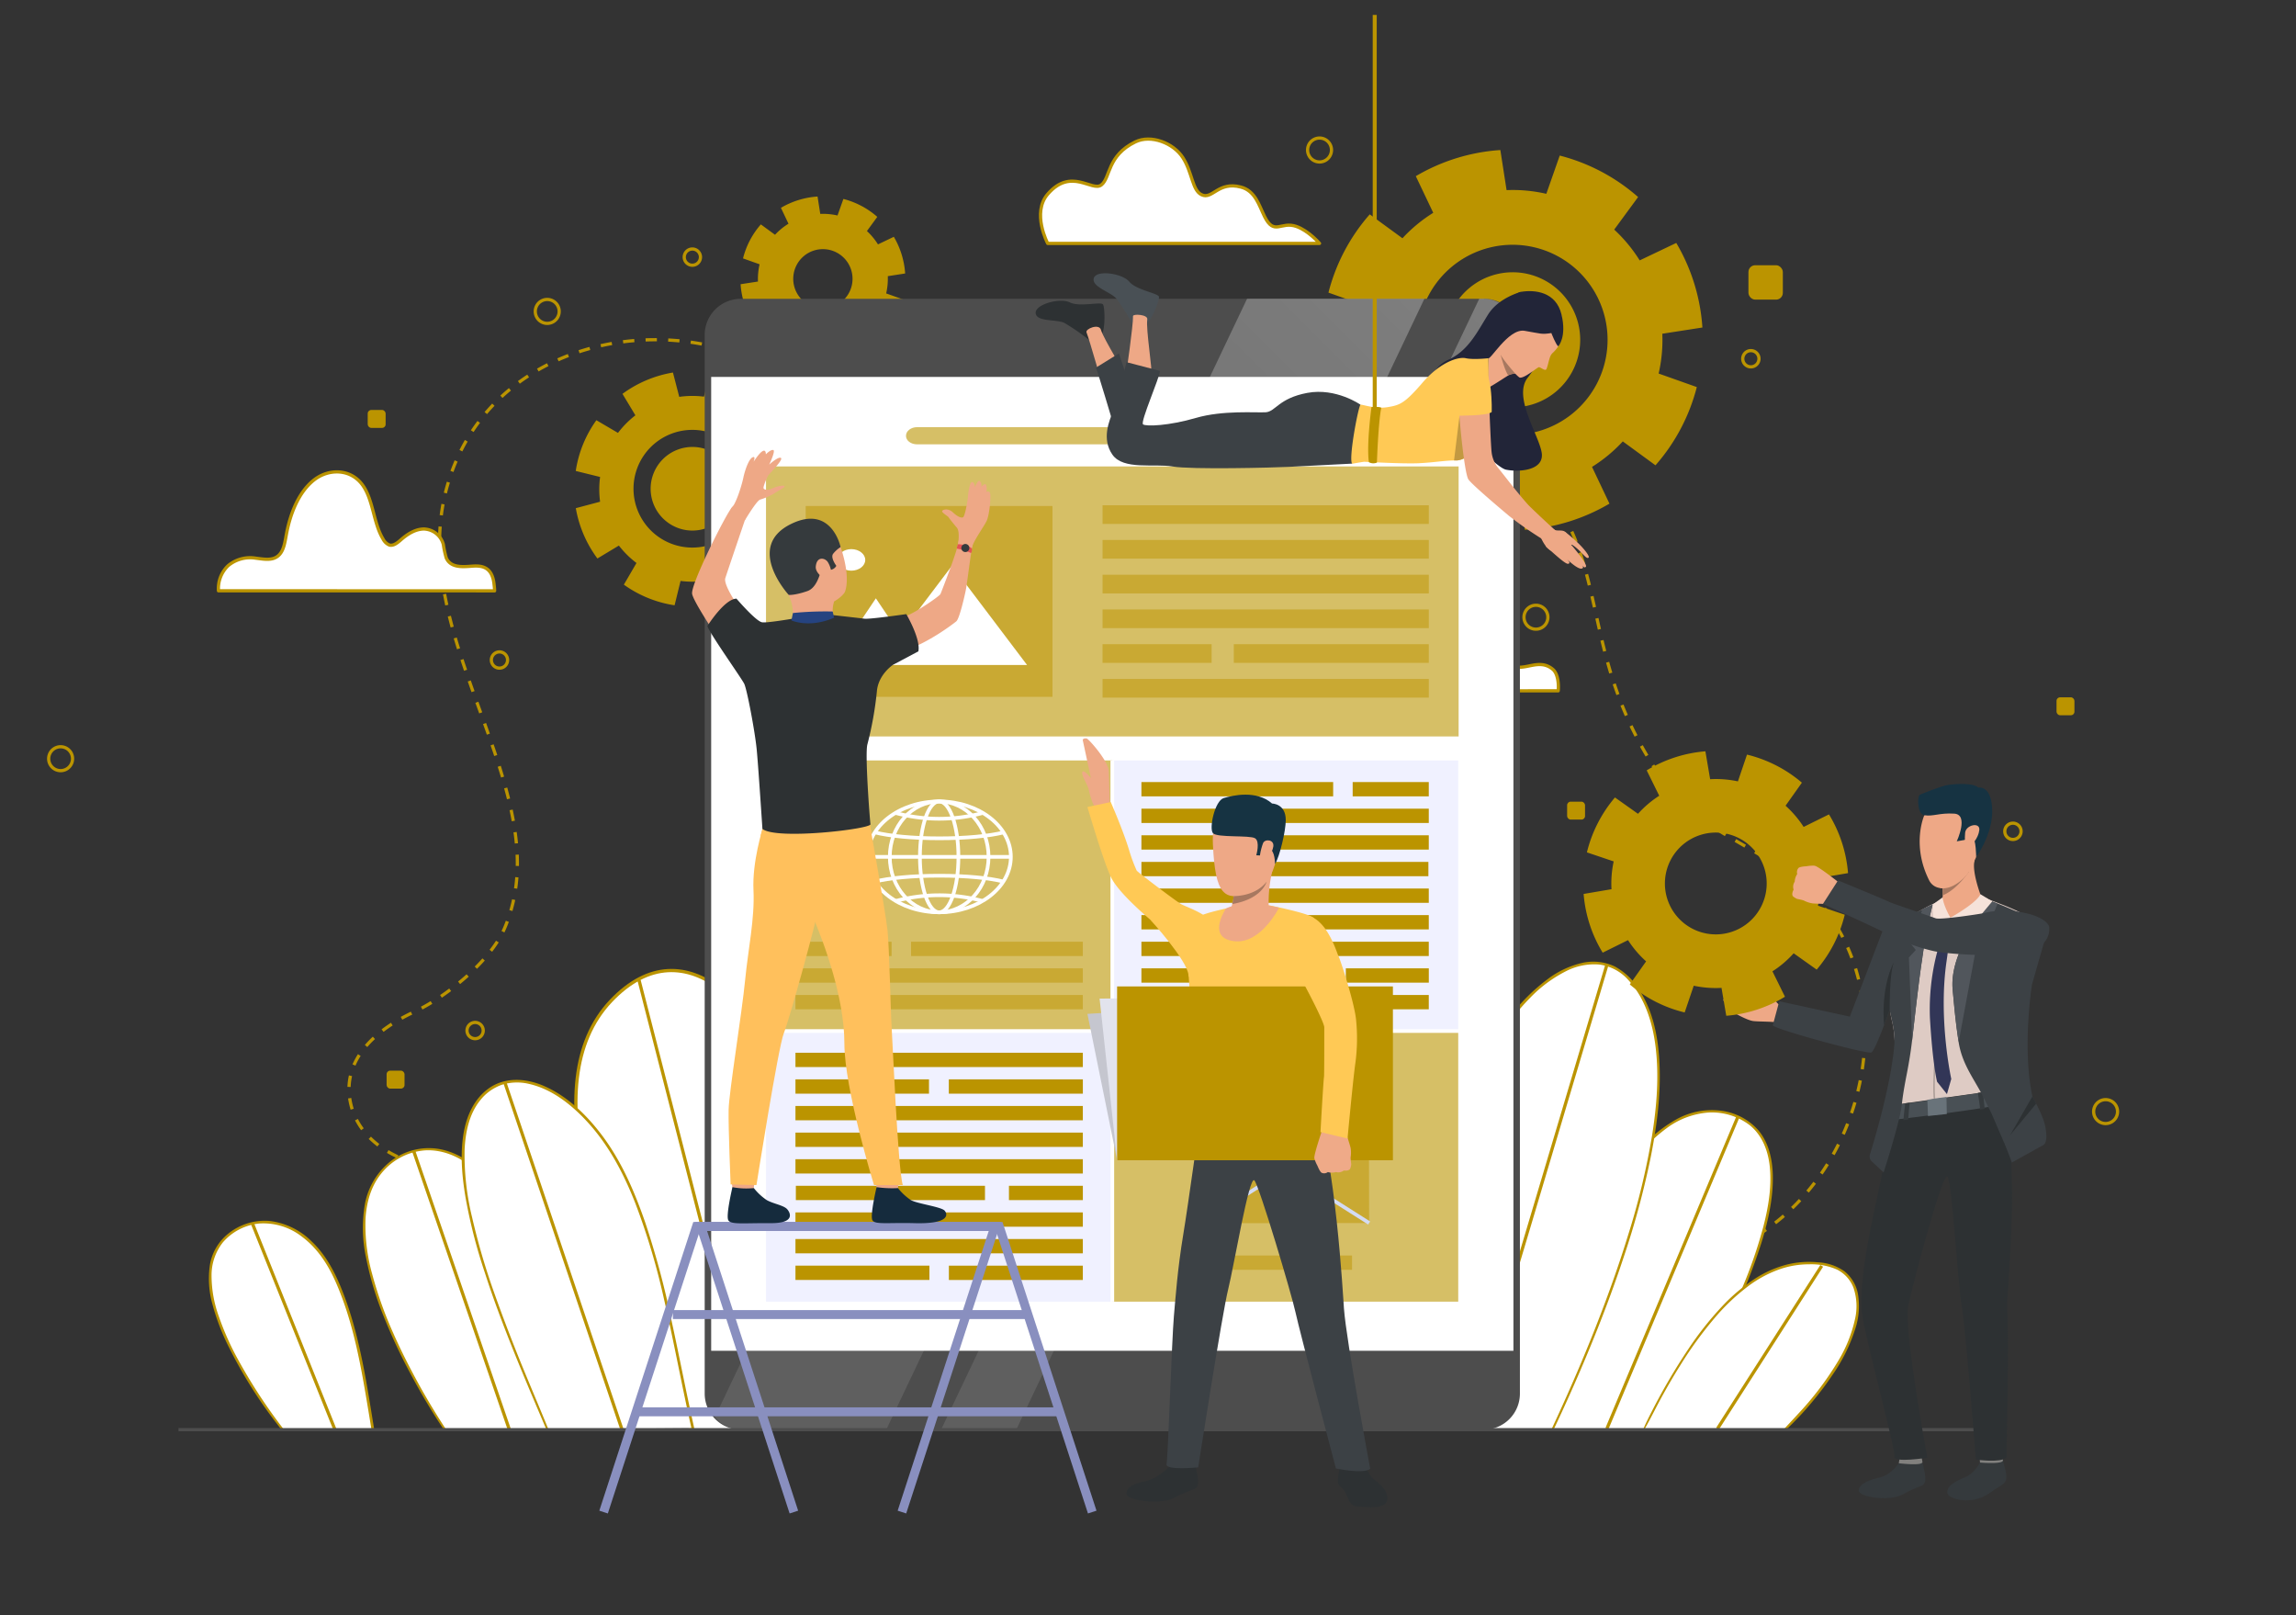 <svg id="Layer_1" data-name="Layer 1" xmlns="http://www.w3.org/2000/svg" xmlns:xlink="http://www.w3.org/1999/xlink" viewBox="0 0 711 500"><rect x="0" y="0" width="711" height="500" fill="#333333" stroke="none"/><defs><style>.cls-1,.cls-12,.cls-16,.cls-17,.cls-2,.cls-5{fill:none;}.cls-2,.cls-4,.cls-5{stroke:#bb9400;stroke-linejoin:round;}.cls-2{stroke-dasharray:3.5 3.5;}.cls-3{fill:#bb9400;}.cls-4,.cls-6{fill:#fff;}.cls-7{fill:#4d4d4d;}.cls-8{clip-path:url(#clip-path);}.cls-9{fill:url(#linear-gradient);}.cls-10{fill:url(#linear-gradient-2);}.cls-11{fill:#d6bf66;}.cls-12{stroke:#fff;}.cls-12,.cls-16,.cls-17{stroke-miterlimit:10;}.cls-12,.cls-16{stroke-width:1.14px;}.cls-13{fill:#c9a933;}.cls-14{fill:#f0f1ff;}.cls-15{fill:#c2cfef;}.cls-16{stroke:#d3dbf4;}.cls-17{stroke:#4d4d4d;}.cls-18{fill:#898fbf;}.cls-19{fill:#eea886;}.cls-20{fill:#152b3d;}.cls-21{fill:#ffc05c;}.cls-22{fill:#2d3133;}.cls-23{fill:#353a3d;}.cls-24{fill:#254380;}.cls-25{fill:#e55353;}.cls-26{fill:#c5c6cf;}.cls-27{fill:#e2e3ed;}.cls-28{fill:#eea987;}.cls-29{fill:#3c4145;}.cls-30{fill:#ffc955;}.cls-31{fill:#163342;}.cls-32{fill:#a77860;}.cls-33{fill:#efaa88;}.cls-34{fill:#495055;}.cls-35{fill:#222538;}.cls-36{fill:#c29941;}.cls-37{fill:#81807e;}.cls-38{fill:#decbc4;}.cls-39{fill:#51565c;}.cls-40{fill:#f5e2d9;}.cls-41{fill:#323657;}.cls-42{fill:#ad9f99;}.cls-43{fill:#69737a;}</style><clipPath id="clip-path"><rect class="cls-1" x="218.22" y="92.47" width="252.45" height="350.13" rx="11.18"/></clipPath><linearGradient id="linear-gradient" x1="177.06" y1="413.17" x2="497.42" y2="92.8" gradientUnits="userSpaceOnUse"><stop offset="0.27" stop-color="#fff" stop-opacity="0.1"/><stop offset="1" stop-color="#fff" stop-opacity="0.3"/></linearGradient><linearGradient id="linear-gradient-2" x1="241.04" y1="405.26" x2="545.59" y2="100.71" xlink:href="#linear-gradient"/></defs><path class="cls-2" d="M261.23,370.68c-5.76-19.9-22.24-35.2-43.5-35.72-12.36-.29-24.35,5-34.88,11.05-14.21,8.16-31,18-48,15.54-10.89-1.59-23.79-7.7-26.35-20.33-2.7-13.36,8.1-22.52,19.64-27.9,9.89-4.6,23.76-15.62,28.2-26.16C174,245.35,124.72,197.63,138.63,150c14.55-49.87,81.94-58.3,115.81-24.44a99.23,99.23,0,0,1,9.05,10.38c6.91,9.18,11,21.68,20.59,28.57,12.44,8.92,28.56,6.06,42,.77,25.61-10.12,32.39-16.8,57.43-27.7,18-7.84,40.19-14.83,60.43-7.87,14.5,5,30.52,14,38.63,27,15.08,24.17,8.31,50.19,32.15,84.55,10.8,15.57,28,19.94,41.65,31.18,35.46,29.17,23.6,90.64-15.07,111.68C509.5,401.33,470.4,397.39,436,393q-4-.51-7.91-1.09"/><path class="cls-3" d="M512.65,144.05a58.74,58.74,0,0,0,12.8-24.22l-11.82-4.19a46.37,46.37,0,0,0,1.14-12.32l12.41-1.93a59.15,59.15,0,0,0-8.09-26.18l-11.33,5.4a46.48,46.48,0,0,0-7.89-9.53L507.27,61A58.86,58.86,0,0,0,483,48.16L478.85,60a46.26,46.26,0,0,0-12.31-1.14l-1.93-12.41a59.24,59.24,0,0,0-26.18,8.09l5.4,11.34a45.85,45.85,0,0,0-9.53,7.88l-10.13-7.4a58.68,58.68,0,0,0-12.79,24.23l11.82,4.19a46.26,46.26,0,0,0-1.14,12.31L409.65,109a59.23,59.23,0,0,0,8.08,26.18l11.34-5.4a45.9,45.9,0,0,0,7.89,9.53l-7.4,10.13a58.56,58.56,0,0,0,24.22,12.79L458,150.41a46,46,0,0,0,12.32,1.14L472.22,164a59.23,59.23,0,0,0,26.18-8.08L493,144.54a46.16,46.16,0,0,0,9.53-7.89Zm-58-12.84a29.42,29.42,0,1,1,39.76-12.27A29.42,29.42,0,0,1,454.67,131.21Zm4-7.53A20.91,20.91,0,1,1,486.9,115,20.91,20.91,0,0,1,458.65,123.68Z"/><path class="cls-3" d="M244.05,172.51a36.52,36.52,0,0,0,6.39-15.71l-7.54-1.86a28.38,28.38,0,0,0-.06-7.65l7.53-2a36.6,36.6,0,0,0-6.6-15.63l-6.65,4a28.64,28.64,0,0,0-5.44-5.39l3.93-6.69a36.82,36.82,0,0,0-7.48-4.13,36.42,36.42,0,0,0-8.23-2.26L218,122.8a28.46,28.46,0,0,0-7.66.06l-1.95-7.53a36.6,36.6,0,0,0-15.63,6.6l4,6.65a28.64,28.64,0,0,0-5.39,5.44l-6.69-3.93a36.19,36.19,0,0,0-6.39,15.71l7.54,1.86a28.87,28.87,0,0,0,0,7.66l-7.52,2A36.59,36.59,0,0,0,185,172.9l6.65-4a28.69,28.69,0,0,0,5.45,5.39L193.19,181a36.19,36.19,0,0,0,15.71,6.39l1.85-7.54a28.45,28.45,0,0,0,7.66-.06l2,7.53A36.71,36.71,0,0,0,236,180.68L232,174a28.35,28.35,0,0,0,5.39-5.44Zm-36.51-4.33a18.22,18.22,0,1,1,23.73-10A18.22,18.22,0,0,1,207.54,168.18Zm2-4.89a12.94,12.94,0,1,1,16.87-7.11A12.94,12.94,0,0,1,209.52,163.29Z"/><path class="cls-3" d="M274,103.16a25.73,25.73,0,0,0,5.55-10.51l-5.13-1.81a20.15,20.15,0,0,0,.5-5.34l5.38-.84a25.77,25.77,0,0,0-3.51-11.35l-4.91,2.35a19.78,19.78,0,0,0-3.42-4.13l3.21-4.39a25.46,25.46,0,0,0-10.5-5.55l-1.82,5.12a20.14,20.14,0,0,0-5.34-.49l-.84-5.38a25.68,25.68,0,0,0-11.34,3.5l2.34,4.92A19.78,19.78,0,0,0,240,72.68l-4.39-3.21A25.3,25.3,0,0,0,230.09,80l5.13,1.82a20.11,20.11,0,0,0-.5,5.34l-5.38.83a25.6,25.6,0,0,0,3.51,11.35L237.76,97a19.78,19.78,0,0,0,3.42,4.13L238,105.49a25.61,25.61,0,0,0,10.5,5.55l1.82-5.13a20.11,20.11,0,0,0,5.34.5l.83,5.37a25.59,25.59,0,0,0,11.35-3.5l-2.34-4.91A20.1,20.1,0,0,0,269.6,100Zm-23.46-8.73a9.18,9.18,0,1,1,12.4-3.83A9.19,9.19,0,0,1,250.53,94.43Z"/><path class="cls-4" d="M153.16,182.91c0-.66-.09-1.37-.18-2.13-.68-6.21-4.94-5.64-7.58-5.45s-5.94.29-7.21-2.6a29.1,29.1,0,0,1-.89-4.13,6.43,6.43,0,0,0-6-4.83c-2.55,0-5,1.47-7.07,3.28-1.09.95-2.32,2-3.61,1.7a3.92,3.92,0,0,1-2-1.87c-3-4.92-3-12.07-6.33-16.7-3.67-5.11-10.51-5.22-15.15-1.51s-7.29,10.32-8.5,17c-.4,2.17-.74,4.54-2.08,6-1.91,2.12-4.84,1.42-7.39,1.13a10.63,10.63,0,0,0-8.52,2.32,9.83,9.83,0,0,0-3,7.78Z"/><path class="cls-4" d="M324.44,75.36h84.18s-3.37-3.93-7.19-5.26c-4.81-1.69-6.81,3-9.84-3.07-1.7-3.44-2.89-8-7.37-9.13-7-1.83-8.78,4-12.12,2.39-2.93-1.37-2.84-6.86-5.79-11.46s-9.93-7.25-14.74-4.9C342.8,48.2,343.93,55,341.06,57.25s-9.34-5.58-16.62,2.85C319.43,65.91,324.44,75.36,324.44,75.36Z"/><path class="cls-5" d="M412.32,46.43a3.7,3.7,0,1,1-3.7-3.69A3.7,3.7,0,0,1,412.32,46.43Z"/><path class="cls-5" d="M655.74,344.13a3.7,3.7,0,1,1-3.69-3.7A3.69,3.69,0,0,1,655.74,344.13Z"/><path class="cls-5" d="M479.33,191.07a3.7,3.7,0,1,1-3.7-3.69A3.7,3.7,0,0,1,479.33,191.07Z"/><path class="cls-5" d="M22.47,234.87a3.7,3.7,0,1,1-3.7-3.69A3.7,3.7,0,0,1,22.47,234.87Z"/><path class="cls-5" d="M173.16,96.4a3.7,3.7,0,1,1-3.7-3.69A3.7,3.7,0,0,1,173.16,96.4Z"/><path class="cls-5" d="M216.91,79.6a2.51,2.51,0,1,1-2.51-2.51A2.51,2.51,0,0,1,216.91,79.6Z"/><path class="cls-5" d="M625.86,257.35a2.52,2.52,0,1,1-2.52-2.51A2.51,2.51,0,0,1,625.86,257.35Z"/><circle class="cls-5" cx="443.43" cy="174.24" r="2.51"/><path class="cls-5" d="M544.7,111.06a2.51,2.51,0,1,1-2.51-2.51A2.51,2.51,0,0,1,544.7,111.06Z"/><path class="cls-5" d="M539.36,295a2.52,2.52,0,1,1-2.51-2.52A2.52,2.52,0,0,1,539.36,295Z"/><path class="cls-5" d="M149.64,319.05a2.51,2.51,0,1,1-2.51-2.52A2.51,2.51,0,0,1,149.64,319.05Z"/><path class="cls-5" d="M157.18,204.33a2.51,2.51,0,1,1-2.51-2.51A2.51,2.51,0,0,1,157.18,204.33Z"/><rect class="cls-3" x="636.84" y="215.88" width="5.55" height="5.55" rx="1.09"/><rect class="cls-3" x="119.72" y="331.46" width="5.55" height="5.55" rx="1.09"/><rect class="cls-3" x="113.87" y="126.92" width="5.55" height="5.55" rx="1.09"/><rect class="cls-3" x="541.44" y="82.11" width="10.65" height="10.65" rx="2.1"/><rect class="cls-3" x="485.29" y="248.18" width="5.55" height="5.55" rx="1.09"/><path class="cls-4" d="M413.22,213.9c0-.48.07-1,.14-1.53.56-4.46,4.05-4.05,6.23-3.91s4.87.2,5.91-1.87a19.11,19.11,0,0,0,.73-3,5.18,5.18,0,0,1,5-3.46,9.83,9.83,0,0,1,5.8,2.35c5.58,4.22,7.18-6.91,9.82-10.13,3-3.67,8.61-5.72,12.42-3.06s6,7.4,7,12.19c.33,1.56.44,3.46,1.7,4.32,3.69,2.52,8.45-2.36,12.91,1.43,1.56,1.33,1.85,4.54,1.65,6.63Z"/><path class="cls-6" d="M137.75,442.49c-12.53-18.91-38.78-66.69-16-83.14,12.49-9,29.05-.81,37.06,19.1,7.6,18.92,10.51,41.26,13.68,63.78"/><path class="cls-3" d="M138,442.34q-4.19-6.4-7.92-13.08c-3-5.44-5.86-11-8.37-16.71a120.64,120.64,0,0,1-6.45-18.1,55.84,55.84,0,0,1-2.07-17.14c.28-4.95,1.64-9.94,4.77-13.87a19.14,19.14,0,0,1,13.84-7.32c5.87-.27,11.4,2.46,15.7,6.29,5.73,5.11,9.33,11.95,12,19.06a169.68,169.68,0,0,1,7,25.94c1.85,9.27,3.22,18.62,4.54,28,.33,2.32.65,4.64,1,7,.07.54.88.31.81-.22-1.35-9.62-2.66-19.25-4.36-28.82a202.55,202.55,0,0,0-6.46-27c-2.49-7.67-5.54-15.24-10.92-21.38-4-4.58-9.36-8.38-15.48-9.34a19.27,19.27,0,0,0-15.46,4.51A22,22,0,0,0,113,372.76a44.11,44.11,0,0,0,.37,16.67,99.1,99.1,0,0,0,5.56,18.38,172.69,172.69,0,0,0,8.25,17.59q3.94,7.41,8.49,14.49c.6.92,1.2,1.84,1.82,2.76.22.33.75,0,.53-.31Z"/><line class="cls-4" x1="128.17" y1="356.52" x2="157.72" y2="442.55"/><path class="cls-6" d="M87.49,442.51C76.67,428.52,53,393.17,72.65,381c10.78-6.68,24.07-.6,31,14.13,6.56,14,9.07,30.51,11.8,47.17"/><path class="cls-3" d="M87.75,442.35A164.25,164.25,0,0,1,73.61,420.7a85,85,0,0,1-5.86-13.2,37.21,37.21,0,0,1-2.24-12.57A16.41,16.41,0,0,1,69,384.64a17.09,17.09,0,0,1,11.37-5.87,19.34,19.34,0,0,1,13.12,4.08c4.62,3.42,7.87,8.31,10.21,13.48,5.8,12.84,8.16,27,10.44,40.76l.87,5.33c.09.54.9.31.82-.22-2.35-14.31-4.44-28.93-9.79-42.5-2.26-5.71-5.09-11.22-9.62-15.47a22.15,22.15,0,0,0-13-6.25,18,18,0,0,0-12.82,4,15.74,15.74,0,0,0-5.6,9.6,29.31,29.31,0,0,0,.8,12.25A69.66,69.66,0,0,0,71,417.3a141.86,141.86,0,0,0,14.73,23.45l1.53,2c.21.27.7-.1.48-.38Z"/><line class="cls-4" x1="78.22" y1="378.91" x2="103.71" y2="442.55"/><path class="cls-4" d="M214,442.31c-29.64-53.76-48.78-107-24.87-132.37,23.7-25.09,48.48,4.64,54.51,31,7.39,32.27,8.46,67.19,8.31,101.39"/><line class="cls-5" x1="197.88" y1="303.41" x2="233.47" y2="442.23"/><path class="cls-6" d="M169.5,442.48c-11.78-28.44-38.26-86-19.58-103.75,11.94-11.37,33.51,2.57,44.6,27.42,10.54,23.6,13.71,47.9,20,76"/><path class="cls-3" d="M169.79,442.4c-2.63-6.44-5.36-12.84-8-19.28-3.08-7.54-6-15.13-8.73-22.82a208.29,208.29,0,0,1-6.85-23.36,81.27,81.27,0,0,1-2.34-20.89c.23-5.38,1.36-11.1,4.82-15.4a14.68,14.68,0,0,1,6.72-4.82,15.76,15.76,0,0,1,8.48-.25c7.21,1.63,13.39,6.67,18.24,12,6.57,7.25,11.07,15.9,14.62,24.95a211.63,211.63,0,0,1,8.86,29.6c2.45,10.55,4.48,21.2,6.72,31.8q.88,4.16,1.81,8.3c.11.53.93.3.81-.23-2.48-11-4.58-22.12-7-33.17a262.38,262.38,0,0,0-8.18-30.48c-3.31-9.53-7.32-18.89-13.44-27-4.75-6.26-10.75-12.13-18.08-15.24-5.49-2.33-11.92-2.76-17,.9-4.45,3.22-6.75,8.43-7.67,13.71-1.13,6.56-.52,13.34.56,19.86A162.52,162.52,0,0,0,150.14,394c2.57,8,5.52,15.79,8.63,23.56,2.78,6.95,5.69,13.85,8.62,20.73l1.81,4.27c.15.36.74.21.59-.16Z"/><path class="cls-6" d="M399.18,442.32c-10-114.45,14.32-156.26,40.92-158.13,12.59-.89,49.5,6.36,4.94,158.06"/><path class="cls-3" d="M399.37,442.32c-.79-12.11-1.69-24.19-2-36.33-.26-10.32-.22-20.65.28-31,.43-8.69,1.17-17.37,2.4-26a182.19,182.19,0,0,1,4.2-21.07,110.83,110.83,0,0,1,5.75-16.6A67.88,67.88,0,0,1,417,299a41.77,41.77,0,0,1,8-8.41,29.36,29.36,0,0,1,8.6-4.73,25.61,25.61,0,0,1,7.45-1.38,21.6,21.6,0,0,1,3.82.21,18.36,18.36,0,0,1,8.94,3.85,22.38,22.38,0,0,1,4.35,4.66,33.17,33.17,0,0,1,3.75,7.18,55.6,55.6,0,0,1,2.75,10.21A97.19,97.19,0,0,1,466,324.35a166,166,0,0,1-.42,17.7c-.54,7.46-1.45,14.89-2.59,22.28-1.41,9.12-3.17,18.18-5.15,27.2-2.4,11-5.13,21.85-8.08,32.67-1.63,6-3.22,12-5,18a.3.3,0,0,0,.58.16c1.82-6.2,3.69-12.37,5.37-18.61q2.32-8.6,4.46-17.25c2.44-10,4.65-20,6.53-30.05,1.51-8.14,2.8-16.33,3.72-24.56.75-6.6,1.26-13.24,1.38-19.88a124.12,124.12,0,0,0-.61-15.66,71.62,71.62,0,0,0-2.2-11.88,41.58,41.58,0,0,0-3.39-8.6,27,27,0,0,0-4.21-5.9,20.5,20.5,0,0,0-4.65-3.64,19,19,0,0,0-4.65-1.89,21.48,21.48,0,0,0-4.29-.64,25.72,25.72,0,0,0-5,.31,27.4,27.4,0,0,0-9,3.12,34.85,34.85,0,0,0-8.4,6.6,53.67,53.67,0,0,0-7.6,10.43,87.38,87.38,0,0,0-6.46,14.53,140,140,0,0,0-5,18.9,226.35,226.35,0,0,0-3.34,23.6c-.87,9.51-1.27,19.06-1.35,28.6-.09,11.35.27,22.71.95,34,.37,6.15.8,12.3,1.46,18.42,0,.25.41.26.39,0Z"/><line class="cls-4" x1="445.28" y1="284.45" x2="421.78" y2="442.25"/><path class="cls-6" d="M477.79,442.33c8.15-68,35.59-107.23,60.39-96.59,20.28,8.71,9.81,46.58-21.78,96.55"/><path class="cls-3" d="M478,442.38c.87-5.71,1.64-11.44,2.68-17.13,1-5.28,2.07-10.54,3.37-15.75a186,186,0,0,1,8.79-26.95,108.38,108.38,0,0,1,10.94-20.35,51.94,51.94,0,0,1,12.36-12.95,24.7,24.7,0,0,1,13.07-4.84,19.25,19.25,0,0,1,12.65,3.95c3.7,3,5.52,7.53,6.11,12.17.8,6.38-.31,12.94-1.89,19.12a145.75,145.75,0,0,1-9.24,25,315.15,315.15,0,0,1-15.94,29.64c-1.57,2.63-3.17,5.24-4.74,7.87-.2.33.31.62.52.3,3.5-5.25,6.72-10.67,9.84-16.15,2.8-4.93,5.48-9.92,8-15a177.52,177.52,0,0,0,10.89-26.4c2.07-6.69,3.69-13.73,3.58-20.77-.09-5-1.16-10.17-4.38-14.11a18.49,18.49,0,0,0-12-6.21,22.58,22.58,0,0,0-13.35,2.63,42.69,42.69,0,0,0-12.83,11,90.35,90.35,0,0,0-11.51,18.65,163.33,163.33,0,0,0-9.49,25.61,247.7,247.7,0,0,0-6.8,32.11c-.42,2.83-.78,5.66-1,8.5,0,.22.35.27.38.05Z"/><line class="cls-4" x1="538.18" y1="345.74" x2="497.61" y2="442.29"/><line class="cls-4" x1="156.37" y1="335.2" x2="192.61" y2="442.55"/><path class="cls-6" d="M480.82,442.46c16-34,48.34-111.53,24-139-13.36-15.1-37.82,3.44-50.79,36.74-12.32,31.62-21.54,64.18-29.19,101.84"/><path class="cls-3" d="M481.09,442.61q5.6-11.79,10.61-23.84c4.05-9.74,7.81-19.61,11.12-29.63a259.13,259.13,0,0,0,8.42-31.22c1.86-9.45,3.12-19.16,2.65-28.8-.37-7.78-1.89-15.85-6.16-22.49a20.13,20.13,0,0,0-7.64-7.41,15.58,15.58,0,0,0-9.93-1.17,28.2,28.2,0,0,0-11,5.15,57.4,57.4,0,0,0-10.79,10.56,91.91,91.91,0,0,0-9.88,15.38,167.63,167.63,0,0,0-7.87,18.7q-7.34,19.7-13.12,39.93c-4.08,14.22-7.64,28.6-10.78,43.06q-1.2,5.52-2.32,11.07c-.11.53.7.75.81.22,3-14.57,6.3-29.07,10.14-43.44q5.42-20.19,12.26-40c2.25-6.48,4.6-12.94,7.14-19.31A107.36,107.36,0,0,1,463.57,322a75.57,75.57,0,0,1,10.33-13.16,41,41,0,0,1,11-8.15,19,19,0,0,1,10.42-2.08,14.64,14.64,0,0,1,8.94,4.8c5.14,5.57,7.49,13.19,8.41,20.57,1.14,9.12.37,18.43-1.06,27.47a224.63,224.63,0,0,1-7.37,30.71c-3.1,10.1-6.68,20-10.58,29.86-3.38,8.52-7,16.94-10.81,25.28q-1.14,2.51-2.31,5c-.16.36.36.67.54.31Z"/><line class="cls-4" x1="497.61" y1="298.69" x2="454.76" y2="442.55"/><path class="cls-6" d="M509.11,442.33c21.12-42.82,39.46-54.15,56.68-50.73,13.38,2.66,15.48,22.44-12.82,50.7"/><path class="cls-3" d="M509.28,442.43c2-3.51,3.72-7.13,5.68-10.64,1.72-3.11,3.51-6.17,5.41-9.18a119.57,119.57,0,0,1,10.57-14.54,64.24,64.24,0,0,1,10.12-9.66,36.69,36.69,0,0,1,9.73-5.36,27.69,27.69,0,0,1,9.41-1.64,19.89,19.89,0,0,1,8.63,1.61,10.48,10.48,0,0,1,5.14,5.66,17.74,17.74,0,0,1,.47,9.69,42.9,42.9,0,0,1-5.34,13.17,95.44,95.44,0,0,1-12.24,16.13c-1.35,1.49-2.74,2.94-4.1,4.42a.3.3,0,0,0,.42.43,92.46,92.46,0,0,0,8.23-8.8,95.08,95.08,0,0,0,6.11-8.15,53,53,0,0,0,7-14.18,22.51,22.51,0,0,0,.82-10.83,11.77,11.77,0,0,0-4.18-7,15.58,15.58,0,0,0-8.2-2.77,28.4,28.4,0,0,0-9.59.69,33.7,33.7,0,0,0-9.86,4.34,54.58,54.58,0,0,0-10.19,8.56,101.09,101.09,0,0,0-10.57,13.38,189.84,189.84,0,0,0-11.08,18.88c-.95,1.84-1.89,3.69-2.71,5.59-.1.22.21.42.34.2Z"/><line class="cls-4" x1="564.13" y1="391.89" x2="531.85" y2="442.3"/><rect class="cls-7" x="218.79" y="93.04" width="251.32" height="348.99" rx="10.61"/><path class="cls-7" d="M459.49,93.61a10.05,10.05,0,0,1,10,10V431.42a10.05,10.05,0,0,1-10,10.05H229.4a10.05,10.05,0,0,1-10-10.05V103.65a10.05,10.05,0,0,1,10-10H459.49m0-1.14H229.4a11.19,11.19,0,0,0-11.18,11.18V431.42A11.18,11.18,0,0,0,229.4,442.6H459.49a11.17,11.17,0,0,0,11.18-11.18V103.65a11.18,11.18,0,0,0-11.18-11.18Z"/><g class="cls-8"><polygon class="cls-9" points="404.24 54.54 215.33 451.43 270.24 451.43 459.16 54.54 404.24 54.54"/><polygon class="cls-10" points="476.14 54.54 287.22 451.43 310.5 451.43 499.42 54.54 476.14 54.54"/></g><rect class="cls-6" x="220.23" y="116.69" width="248.43" height="301.49"/><rect class="cls-11" x="237.21" y="235.42" width="107.24" height="83.78"/><ellipse class="cls-12" cx="290.83" cy="265.27" rx="22.2" ry="17.16"/><ellipse class="cls-12" cx="290.83" cy="265.27" rx="15.29" ry="17.16"/><ellipse class="cls-12" cx="290.83" cy="265.27" rx="5.96" ry="17.16"/><line class="cls-12" x1="268.62" y1="265.27" x2="313.03" y2="265.27"/><path class="cls-12" d="M271,272.92c4.24-1.1,11.56-1.82,19.88-1.82s15.63.72,19.87,1.82"/><path class="cls-12" d="M277.39,278.93a51.73,51.73,0,0,1,26.72-.05"/><path class="cls-12" d="M271,257.71c4.24,1.09,11.56,1.82,19.88,1.82s15.63-.73,19.87-1.82"/><path class="cls-12" d="M277.39,251.69a51.73,51.73,0,0,0,26.72.05"/><rect class="cls-13" x="246.33" y="299.79" width="88.99" height="4.43" transform="translate(581.65 604) rotate(180)"/><rect class="cls-13" x="282.14" y="291.55" width="53.19" height="4.43" transform="translate(617.46 587.52) rotate(180)"/><rect class="cls-13" x="246.33" y="291.55" width="29.77" height="4.43"/><rect class="cls-13" x="246.33" y="308.02" width="88.99" height="4.43" transform="translate(581.65 620.48) rotate(180)"/><rect class="cls-14" x="344.33" y="235.42" width="107.24" height="83.78"/><rect class="cls-3" x="353.46" y="250.35" width="88.99" height="4.43" transform="translate(795.91 505.13) rotate(180)"/><rect class="cls-3" x="353.46" y="258.59" width="88.99" height="4.43" transform="translate(795.91 521.61) rotate(180)"/><rect class="cls-3" x="353.46" y="266.83" width="27.71" height="4.43" transform="translate(734.63 538.09) rotate(180)"/><rect class="cls-3" x="388.58" y="266.83" width="53.75" height="4.43" transform="translate(830.91 538.09) rotate(180)"/><rect class="cls-3" x="353.46" y="275.07" width="88.99" height="4.43" transform="translate(795.91 554.57) rotate(180)"/><rect class="cls-3" x="353.46" y="283.31" width="88.99" height="4.43" transform="translate(795.91 571.04) rotate(180)"/><rect class="cls-3" x="353.46" y="291.55" width="88.99" height="4.43" transform="translate(795.91 587.52) rotate(180)"/><rect class="cls-3" x="416.75" y="299.79" width="25.7" height="4.43" transform="translate(859.21 604) rotate(180)"/><rect class="cls-3" x="353.46" y="299.79" width="57.16" height="4.43" transform="translate(764.08 604) rotate(180)"/><rect class="cls-3" x="353.46" y="308.02" width="88.99" height="4.43" transform="translate(795.91 620.48) rotate(180)"/><rect class="cls-3" x="418.88" y="242.11" width="23.57" height="4.43" transform="translate(861.33 488.65) rotate(180)"/><rect class="cls-3" x="353.46" y="242.11" width="59.38" height="4.43"/><rect class="cls-14" x="237.21" y="319.19" width="107.24" height="83.78"/><rect class="cls-3" x="246.33" y="383.58" width="88.99" height="4.43"/><rect class="cls-3" x="246.33" y="375.34" width="88.99" height="4.43"/><rect class="cls-3" x="312.44" y="367.1" width="22.89" height="4.43"/><rect class="cls-3" x="246.45" y="367.1" width="58.57" height="4.43"/><rect class="cls-3" x="246.33" y="358.87" width="88.99" height="4.43"/><rect class="cls-3" x="246.33" y="350.63" width="88.99" height="4.43"/><rect class="cls-3" x="246.33" y="342.39" width="88.99" height="4.43"/><rect class="cls-3" x="246.33" y="334.15" width="41.35" height="4.43"/><rect class="cls-3" x="293.82" y="334.15" width="41.51" height="4.43"/><rect class="cls-3" x="246.33" y="325.91" width="88.99" height="4.43"/><rect class="cls-3" x="246.33" y="391.82" width="41.48" height="4.43"/><rect class="cls-3" x="293.85" y="391.82" width="41.48" height="4.43" transform="translate(629.17 788.08) rotate(180)"/><rect class="cls-11" x="344.33" y="319.19" width="107.24" height="83.78"/><polygon class="cls-15" points="419.76 376.85 376.75 376.46 371.93 352.56 423.92 352.49 419.76 376.85"/><polygon class="cls-15" points="423.92 352.49 371.93 352.56 397.89 336 423.92 352.49"/><rect class="cls-6" x="379.83" y="350.16" width="35.48" height="23.17" transform="translate(-0.49 0.54) rotate(-0.08)"/><polygon class="cls-13" points="371.93 352.56 371.99 378.69 397.96 366.51 371.93 352.56"/><polygon class="cls-13" points="423.92 352.49 423.98 378.62 397.96 366.51 423.92 352.49"/><polygon class="cls-13" points="423.98 378.62 371.99 378.69 397.95 362.13 423.98 378.62"/><polyline class="cls-16" points="371.99 378.69 397.95 362.13 423.98 378.62"/><line class="cls-16" x1="401.68" y1="364.5" x2="423.92" y2="352.49"/><line class="cls-16" x1="394.22" y1="364.51" x2="371.93" y2="352.56"/><rect class="cls-13" x="377.22" y="388.67" width="41.48" height="4.43" transform="translate(795.91 781.78) rotate(180)"/><rect class="cls-11" x="237.21" y="144.4" width="214.48" height="83.59"/><rect class="cls-13" x="341.42" y="156.42" width="101.03" height="5.78" transform="translate(783.88 318.62) rotate(180)"/><rect class="cls-13" x="341.42" y="167.17" width="101.03" height="5.78" transform="translate(783.88 340.12) rotate(180)"/><rect class="cls-13" x="341.42" y="177.92" width="101.03" height="5.78" transform="translate(783.88 361.63) rotate(180)"/><rect class="cls-13" x="341.42" y="188.68" width="101.03" height="5.78" transform="translate(783.88 383.14) rotate(180)"/><rect class="cls-13" x="341.42" y="210.18" width="101.03" height="5.78" transform="translate(783.88 426.15) rotate(180)"/><rect class="cls-13" x="382.08" y="199.43" width="60.38" height="5.78" transform="translate(824.53 404.64) rotate(180)"/><rect class="cls-13" x="341.42" y="199.43" width="33.79" height="5.78"/><rect class="cls-13" x="249.5" y="156.65" width="76.42" height="59.08"/><polygon class="cls-6" points="294.8 175.12 318.05 205.87 271.54 205.87 294.8 175.12"/><polygon class="cls-6" points="271.23 185.23 276.2 192.62 267.3 205.87 257.37 205.87 271.23 185.23"/><path class="cls-6" d="M259.33,173.34c0,1.84,1.92,3.33,4.3,3.33s4.31-1.49,4.31-3.33S266,170,263.63,170,259.33,171.51,259.33,173.34Z"/><path class="cls-11" d="M284,137.56h121c1.9,0,3.44-1.19,3.44-2.66h0c0-1.47-1.54-2.66-3.44-2.66H284c-1.9,0-3.44,1.19-3.44,2.66h0C280.52,136.37,282.06,137.56,284,137.56Z"/><line class="cls-12" x1="344.45" y1="235.42" x2="344.45" y2="402.97"/><line class="cls-12" x1="237.21" y1="319.19" x2="451.69" y2="319.19"/><line class="cls-17" x1="55.27" y1="442.6" x2="612.82" y2="442.6"/><polygon class="cls-18" points="216.71 381.09 306.18 381.09 277.98 467.68 280.62 468.54 310 378.31 214.69 378.31 185.59 467.68 188.23 468.54 216.71 381.09"/><polygon class="cls-18" points="247.16 467.68 218.96 381.09 308.43 381.09 336.91 468.54 339.55 467.68 310.44 378.31 215.14 378.31 244.52 468.54 247.16 467.68"/><rect class="cls-18" x="208.38" y="405.58" width="109.51" height="2.77"/><rect class="cls-18" x="197.1" y="435.69" width="131.02" height="2.77"/><path class="cls-19" d="M261.54,183.44s2.23-3.9-1.31-14.36a10.54,10.54,0,0,0-19-2.72c-3.77,6.48-2.5,10.51,3,17.82S259.24,186.79,261.54,183.44Z"/><path class="cls-19" d="M234,363.42s-.58,4.29-.66,4.94-6.51-.38-6.51-.38l-.53-5.12S233.23,362.81,234,363.42Z"/><path class="cls-20" d="M233.44,367.81a17.72,17.72,0,0,0,4,3.72c2,1.13,5.08,1.57,6.25,2.74.84.85,3.07,4.47-5.14,4.4s-12.15.51-13-.88,1.27-10.27,1.27-10.27A22.39,22.39,0,0,0,233.44,367.81Z"/><path class="cls-19" d="M278.66,363.42s-.58,4.29-.66,4.94-6.52-.38-6.52-.38l-.52-5.12S277.86,362.81,278.66,363.42Z"/><path class="cls-20" d="M278.07,367.81a17.72,17.72,0,0,0,4,3.72c2,1.13,9.24,2.05,10.41,3.22.84.85,2.25,4.24-9.3,3.92-8.2-.22-12.16.51-13-.88s1.27-10.27,1.27-10.27A34.33,34.33,0,0,0,278.07,367.81Z"/><path class="cls-21" d="M236.2,256.45s-3.3,10.27-2.87,19.12-1.7,18.53-2.58,27.78c-1,10.3-5,34.7-5.12,40.22s.62,23.11.62,23.11l8,.2s6.73-42.66,8.47-47,10.37-35.39,10.66-38.87S236.2,256.45,236.2,256.45Z"/><path class="cls-21" d="M269.39,255.38s4.86,27.15,5.44,32.57,1,26.21,1.26,29.6,1.93,44.3,3.48,49.33h-8.92s-9.17-29.75-9.17-43.82-6.07-30.6-10-39.88-12.89-9.51-15.3-26.73C236.2,256.45,266.13,249.91,269.39,255.38Z"/><path class="cls-19" d="M258.3,186.2s-1,2.93,0,5-12.86.84-12.86.84a14.88,14.88,0,0,0-1.19-7.88C242.44,180.63,258.3,186.2,258.3,186.2Z"/><path class="cls-21" d="M235.56,258.68s5,5.13,34.28-.79l-.45-2.51-33.3,1.25Z"/><path class="cls-19" d="M260.4,191.9s5.12.52,6.59.8,11.31-1.76,13.33-2,10.64-6.11,10.92-6.81,5.25-13.27,5.52-16,4.84-1.32,4.45.56c-.73,3.5-1.67,12-2.18,14.47-.56,2.66-2,8.69-2.89,9.43s-8.59,6.65-16.19,9.16a63.91,63.91,0,0,0-13.31,6.2H229.19s-14.56-20.82-14.87-23.95,10.17-24,12.26-26.6,5.12.85,5.12.85-6.27,18.39-7.1,21,7.28,14.1,9.51,14.13,8-.7,10.5-.8a17.62,17.62,0,0,0,5.23-1.22Z"/><path class="cls-22" d="M276.54,205.81s-4.59,3-5,8.27a108.17,108.17,0,0,1-2.92,16.31c-.84,2.82.73,23.31.94,24.78s-29,4.94-33.46,1.46c0,0-1.25-19.13-1.77-24.57s-3-18.61-3.87-20.38-11-16-11.4-17.88c0,0,5.25-8.36,9-8.47,0,0,6,7,7.93,7.32s13.9-1.88,13.9-1.89,1.3,1.77,8.23-.32c0,0,8.26.93,9.6,1.1,1.63.21,12.93-1.42,12.93-1.42s4.53,7.66,3.74,11.53Z"/><path class="cls-19" d="M296.5,169.57s1-4.84-.21-6.24c-.7-.79-2.38-2.88-2.54-3.19s-2-1.35-2-1.85,1.77-1.12,3.31.31,2.5,1.73,3.12,1.58,1.5-5.28,1.58-6.55.57-4.62,1.36-4.39.76,1.69.76,1.69.92-2.54,1.54-2,.54,1.74.54,1.74,1.15-1.43,1.46-.39a3.56,3.56,0,0,1,0,2s1.19-.65,1.27,1-.35,6.35-1.19,8.05-4,6.12-4.4,7.85S296.5,169.57,296.5,169.57Z"/><path class="cls-19" d="M230.68,161.06s3.48-5.85,4.66-6.38a20.12,20.12,0,0,0,4.33-1.86c1.46-1,3.39-1.92,3.29-2.27s-1.83-.21-3.68.6-2.66.41-2.83,0,1-3.37,1.54-4.07,4.53-4.69,3.87-5.28-3.24,1.6-3.66,2.06c0,0,2.06-4.33,1.26-4.54s-2.3,1.33-2.3,1.33.17-3.69-3.8,2.3c0,0,.83-2-.39-1.33s-2.4,4.4-2.78,6.28-2.13,7.87-3.61,9.32S230.68,161.06,230.68,161.06Z"/><path class="cls-23" d="M244.25,184.18s1.84.17,5.74-1.18,4.2-8.17,5-7.37a2.47,2.47,0,0,0,4-.46s-1.9-2.51-1-3.72a9.26,9.26,0,0,1,2.32-2.09s-2.75-13.23-15.24-7.2C230.45,169.22,244.25,184.18,244.25,184.18Z"/><path class="cls-24" d="M258.3,191.22l-.44-1.91a101.64,101.64,0,0,0-12.32.47l-.46,2.29S250.65,194.59,258.3,191.22Z"/><path class="cls-19" d="M256.34,174c-.73-1.2-3.41-2-3.72,1.4-.25,2.64,4.78,5.52,4.83,3.06A7.44,7.44,0,0,0,256.34,174Z"/><path class="cls-25" d="M296.69,168.47s2.88.07,4.27,1.33a2.77,2.77,0,0,1-.23,1.43,17.83,17.83,0,0,0-4.4-1.38A2.82,2.82,0,0,1,296.69,168.47Z"/><path class="cls-23" d="M300.08,169.19a1.24,1.24,0,0,1-.65,1.62,1.25,1.25,0,0,1-1.63-.66,1.24,1.24,0,1,1,2.28-1Z"/><polygon class="cls-26" points="336.74 313.88 423.81 308.29 424.29 359.19 345.94 359.19 336.74 313.88"/><polygon class="cls-27" points="340.51 309.14 423.81 308.29 424.29 359.19 345.94 359.19 340.51 309.14"/><path class="cls-28" d="M339.19,249.88s2,2.18,2.76,1.22,1.67-2.32,1.67-2.32Z"/><path class="cls-28" d="M335.28,229.06l2.55,11.85c-.78-1-2.16-2.5-2.61-2-.63.66,1.49,3.89,1.86,5.28a30,30,0,0,0,1.32,4.45l1,1.93,4.26-1.74s-.2-8.44-.36-10.34c-.26-3.1-6.21-9.79-6.79-9.86C335.43,228.45,335.28,229.06,335.28,229.06Z"/><path class="cls-22" d="M422.5,453.27a20,20,0,0,0,2.21,4c1,1.14,4.88,3.19,4.9,6.59,0,3.69-6.53,2.66-9.08,2.53s-2.76-2.11-3.84-4.19-2.16-1.74-2.36-3.42.82-5.45.82-5.45Z"/><path class="cls-22" d="M362.18,453.94s-3.57,3.74-7.19,4.52-6.15,1.79-6.17,3.94,10.41,3.56,14.55,1.39c6.18-3.23,6.81-2.25,7.5-3.87s-.82-5.93-.78-6.45S362.18,453.94,362.18,453.94Z"/><path class="cls-29" d="M371.69,345.83s-3.75,27.2-5.28,36.4c-1.78,10.75-2.39,19.63-2.89,25.2-.63,7-1.83,43.8-2.27,45.84s9.8,1,9.8,1,7.42-47.72,9.29-55.17c1.74-6.94,6.52-35.56,8.11-33.66s11.56,35.37,12.73,40.84,12.51,48.33,12.51,48.33,8.47,1.82,10.63.11c0,0-7.39-39.37-8.14-49.64-.29-3.91-2.61-46.62-9.22-63.93C403.47,332,371.69,345.83,371.69,345.83Z"/><path class="cls-30" d="M382.67,280.6s-9.91,2-11.08,3.09-3.53,12-3.66,15A115.73,115.73,0,0,0,370.4,319c1.27,4.7,1,29.24.41,33.11,0,0,19.88,3.88,39.49,1.33,0,0-3.39-21.32-2.6-27.76,1-8.25,3.42-27.27,3.42-27.27s-2.62-12.81-4.36-14.29-13.89-3.88-13.89-3.88Z"/><path class="cls-19" d="M386.77,250s-11.92-4.41-11.17,11.43,3.53,17.45,11.37,15.24,8.5-12.21,9.52-17S390.67,250.65,386.77,250Z"/><path class="cls-19" d="M380.71,283.11s6.19,5,12.16-2.84a42.23,42.23,0,0,1,1.56-12.33c1.82-6-12.48,7.94-12.48,7.94.15.11.18.7.09,1.53a15.54,15.54,0,0,1-.46,2.46C381.06,281.86,381.18,281.51,380.71,283.11Z"/><path class="cls-31" d="M394.84,267.47s0-4.24-1.73-4.62-2.66,2-2.66,2l-1.42-.07s1.26-4.29-.41-5.28-11.72-.11-13-1.56.56-10,3.3-10.86,10.22-2.55,15,1.68c0,0,4.25,0,4.24,5.13C398.16,257.31,396.27,265.17,394.84,267.47Z"/><path class="cls-32" d="M381.58,279.87c9.24-1.55,10.62-6.81,10.64-6.89-3.59,4.63-10.18,4.43-10.18,4.43A15.54,15.54,0,0,1,381.58,279.87Z"/><path class="cls-19" d="M391.12,261.05c.53-1.4,3.5-1.22,3.19,1s-2.76,5.62-3.74,5S390.39,263,391.12,261.05Z"/><path class="cls-19" d="M396.08,281s-5.59,11.29-13.81,10.38-3.46-8.8-2.67-10.05C379.6,281.28,384.53,278.11,396.08,281Z"/><path class="cls-30" d="M344.17,271.83c-2.32-4.52-7.43-22-7.43-22l7.23-1.52s3.85,8.79,5.68,14.87a49.77,49.77,0,0,0,2.35,6.34c.27.47,12.59,9.8,13.93,10.48s6.49,2.48,9,5a6.07,6.07,0,0,1,1.27,5.93c-5.23,6.73-14.89-2-14.89-2S347.43,278.17,344.17,271.83Z"/><path class="cls-30" d="M356.23,284.76s11.41,12.46,11.8,17.08c.28,3.29,2.34-9.91,2.34-9.91Z"/><rect class="cls-3" x="345.94" y="305.37" width="85.41" height="53.81" transform="translate(777.28 664.56) rotate(180)"/><path class="cls-33" d="M418.07,361.89a5,5,0,0,0,.37-1.51s-.14-.93-.19-1.61a3.35,3.35,0,0,1,0-.52,9,9,0,0,0,0-2.84c-.28-1.23-1.7-5.48-1.7-5.48l-3.84.57-3.34-.45s-2.48,7.25-2.36,8.43a3.23,3.23,0,0,0,.06.33,11.22,11.22,0,0,0,.93,2.14c.07.19.81,2,1.36,2.16a1.88,1.88,0,0,0,1.83-.26,4.54,4.54,0,0,0,2.5,0,2.85,2.85,0,0,0,2.45-.48S417.55,362.61,418.07,361.89Z"/><path class="cls-30" d="M401.3,283.88c-1.3.5-2.68,3.65-1.65,9.81a26.58,26.58,0,0,0,4.16,11c.88,1.54,6.3,11.85,6.28,13.37,0,4,0,14.45-.08,15.26-.22,1.37-1.1,17.16-1.1,17.16l8.38,2s1.65-17.81,2.4-23.19a57,57,0,0,0,.2-14c-.72-5.69-4.85-18.28-5.4-19.28S409.89,280.55,401.3,283.88Z"/><path class="cls-34" d="M350.72,100.35a67.4,67.4,0,0,0-5-7.9c-1.8-2.09-7.78-3.66-7-6.33s8.83-1.51,11,1.1,8.94,3.54,9.17,4.65S356.66,99,355.21,100,350.72,100.35,350.72,100.35Z"/><path class="cls-22" d="M337.27,105.27a64.52,64.52,0,0,0-7.64-5.29c-2.48-1.21-8.6-.27-8.91-3s7.5-4.89,10.56-3.37,9.62-.3,10.27.62.69,7.49-.24,9S337.27,105.27,337.27,105.27Z"/><path class="cls-19" d="M348.72,115.91s2.25-15.39,2.14-18.06c0-.76,4.64-.48,4.42,1-.48,3.2,1.67,15.57,1.3,17.83S348.52,117.33,348.72,115.91Z"/><path class="cls-19" d="M341.66,120.33s-4.21-14.94-5.2-17.43c-.43-1.1,3.86-2.82,4.45-.84.91,3.09,7.72,13.61,8.27,15.84S342.05,121.72,341.66,120.33Z"/><path class="cls-29" d="M344.59,130.72s-4.53-15.28-5.22-16.9l7.14-4.42s3.31,9.76,3.77,12.2S344.59,130.72,344.59,130.72Z"/><path class="cls-35" d="M471,90.36s-6.89,1.75-10.18,7-6.11,11.23-12.28,14-6.21,9.75-5.73,10.84,19.43,22.37,23.56,23.2,11.87.25,11.05-5.22-8.94-17.25-4.39-23.18a31.54,31.54,0,0,0,5.7-11.41Z"/><path class="cls-19" d="M469.83,115.83a2.44,2.44,0,0,0-.54-.1,4,4,0,0,0-1.61.2,3.24,3.24,0,0,0-.63.31c-1.64,1-5.52,3.59-6,3.65s-.1-9-.1-9,2.07-3.65,2.33-6S469.83,115.83,469.83,115.83Z"/><path class="cls-29" d="M421.31,125.29s-7.58-5.32-16.47-3.66-9.84,5.81-12.89,6-13.24-.69-21.6,1.75-15.42,2.7-16.38,2,5.23-14.64,5.23-16.56l-10.37-2.7s-3,12.37-4.12,15.16c-1.24,3-3.63,8.6-.23,13.47s12.89,2.68,18.64,3.67,31.48.35,36,.11c4.88-.26,19.6-1,19.6-1Z"/><path class="cls-19" d="M483.55,97.75s.49,7.48-1.18,9.73a10.4,10.4,0,0,1-1.41,1.65,3.27,3.27,0,0,0-.95,1.37c-.52,1.44-.83,3.47-1.24,3.9s-1.74-.73-2.21-.73-5,3.93-6.12,3.13-7.74-7.56-7.18-12.19,2.6-11.54,10.09-11.5S483,95.88,483.55,97.75Z"/><path class="cls-30" d="M460.92,133.48a33.72,33.72,0,0,1-5.92,7.25,6.33,6.33,0,0,1-3.73,1.81h-1c-3.47.09-6.13.62-10.8.86-4.86.24-16.64-.44-17-.44s-3.75.61-3.75.61c-1.21-1.48,2-18.21,2.62-18.29s4.53,1.39,8.27.78,5.23-1,10.81-7.49,11.15-8.19,13.5-7.67,7,0,7,0S461.12,133,460.92,133.48Z"/><path class="cls-35" d="M480.41,103.11s1.39,3.61,2.13,4.11c0,0,2.7-2.85,1-9.88s-8.26-7.69-12.48-7c-5.24.89-10.52,18.64-10.25,20.37s6.15-9.17,11.3-8.3S477.27,103.6,480.41,103.11Z"/><path class="cls-32" d="M469.31,115.75a3.92,3.92,0,0,0-1.62.21,2.89,2.89,0,0,0-.64.28c-1.21-1.88-2.32-6.33-2.36-6.48C465.49,111.47,469.31,115.75,469.31,115.75Z"/><path class="cls-36" d="M455,140.73a6.33,6.33,0,0,1-3.73,1.81h-1l1.7-13.87Z"/><path class="cls-19" d="M482.1,164.61l-3.34,3a117.78,117.78,0,0,1-11.5-7.93c-1.46-1.24-11.19-9.38-12.52-11.23s-3.06-21-2.88-21.9,8.45-1.31,9.39.72c0,0,.43,10.93.66,12.76a9.5,9.5,0,0,0,2.16,5c1.74,2.13,5.44,7.08,9,11.07C473.94,157.12,481,163.66,482.1,164.61Z"/><path class="cls-30" d="M461.93,127.55s.52-14.55-4.21-14.37c-6,.23-6.88,7.55-6.07,15.5C451.65,128.68,460.6,128.77,461.93,127.55Z"/><path class="cls-19" d="M480.49,163.19a2.46,2.46,0,0,0,1.09.91c1.12.38,2.77-.34,3.58,1.11s-3.11,5.11-4.17,5.33-2.74-1.42-4.06-4.65S480.49,163.19,480.49,163.19Z"/><path class="cls-19" d="M484.81,164.76a48.87,48.87,0,0,1,4,3.48c1.77,1.72,3.58,4,3.12,4.39-.62.58-1.83-1.35-3.7-2.94s-1.63-.9-1.63-.9,0-.16,1.55,1.78c1.7,2.09,3.44,4.58,2.92,4.93-.32.23-.34.29-1.08-.37.35.46.27.62.08.77-.94.79-3.91-1.91-5.08-3,.9.83,1.47,1.53.56,1.64s-5.07-3.88-6.65-5.18S484.81,164.76,484.81,164.76Z"/><path class="cls-3" d="M424.71,126s-1.59,11.46-.81,17.09a2.9,2.9,0,0,0,2.49.12s.42-12.5,1.35-16.94C427.74,126.22,427.23,125.83,424.71,126Z"/><rect class="cls-3" x="425.09" y="4.62" width="1.24" height="129.99"/><g id="fibody"><path class="cls-19" d="M554.87,313.24s-4.59-1.84-5.06-3.64c-.27-1-1.08-3.59-1.25-3.89s0-2.38-.44-2.66-1.91.85-1.59,2.92.05,3-.42,3.47-5.22-1.69-6.32-2.33-4.15-2.1-4.4-1.31,1,1.57,1,1.57-2.62-.65-2.55.14,1.14,1.42,1.14,1.42-1.83.16-1.13,1a3.61,3.61,0,0,0,1.63,1.09s-1.21.63.09,1.59,5.47,3.25,7.35,3.49,7.33.07,9,.72S554.87,313.24,554.87,313.24Z"/><path class="cls-23" d="M588,453s-2.38,3.57-5.73,4.34-6.65,2-6.67,4.11,9.68,3.38,13.51,1.25c5.71-3.18,6.29-2.22,6.93-3.81s-.76-5.84-.72-6.34S588,453,588,453Z"/><path class="cls-37" d="M588.35,451.22A16.63,16.63,0,0,0,588,453c.07,0,7.54.93,7.32-.45-.19-1.12-.45-2.34-.45-2.34Z"/><path class="cls-23" d="M613.15,452.75s-1.71,3.41-4.61,4.57c-3.11,1.25-5.6,2.68-5.55,4.74s7.6,4.14,13.09.19c3.47-2.5,4.56-2.51,5.12-4.08s-1-5.66-1-6.15S613.15,452.75,613.15,452.75Z"/><path class="cls-37" d="M613.06,451a15.6,15.6,0,0,0,.09,1.78c.06,0,7.29.63,7.1-.73a10.84,10.84,0,0,0-.7-2.37Z"/><path class="cls-22" d="M586.56,346.66s-6.71,29.61-8.24,38.64C577,393,576,401,576.59,406.51c.78,6.87,10.49,42.43,10.09,44.44s10.16.33,10.16.33-7.39-39.68-5.91-47.06c1.09-5.47,10.67-41.8,12.14-39.94s3.29,34.29,4.37,39.67,4.43,47.91,4.43,47.91,7.46,1.1,9.45-.58c0,0,.91-36.32.22-46.41-.27-3.84,4.5-46.11-1.61-63.12C616.69,332.76,586.56,346.66,586.56,346.66Z"/><path class="cls-38" d="M624.15,305.25v0h0s0,0,0,0a.64.64,0,0,0,0,.07.06.06,0,0,0,0,0s0,0,0,0c-.44,1.61-3.1,11.7-3.19,16.68-.11,5.41-1.53,15.42-1.53,15.42h0l-1.66.24-3.68.51-.44.07-1.07.15-9.76,1.37-3.45.49-.47.06-2,.28-5.46.77-1.39.19h0l-1,.14-1.44.2h0c0-.05-1.4-1.92-1.19-6.06.13-2.68.45-7.7.32-12.37v-.07c0-.06,0-.12,0-.18v-.06h0a33.43,33.43,0,0,0-.79-6.83,28.65,28.65,0,0,1-.68-3.65c0-.05,0-.11,0-.16,0-.22,0-.43-.07-.64a32.67,32.67,0,0,1-.05-5.84h0c-.1.21-.81,2.82-1.75,6-1.57,5.45-3.78,12.64-4.72,13-1.37.5-16.43-6.17-21.21-5.5l-1-6.34,17.38,3.18,10-28.88c.23-.19,2.93-1.5,4.91-2.44s4.45-2.37,6.65-3.57c1.12-.62,2.18-1.18,3.1-1.6l.14-.06h0l2.53-1.16h0l.66-.06c2.12-.2,8.7-.82,10.9-.95l.45,0h.23a27.91,27.91,0,0,1,3.41,1.17h0l.2.08.25.09.47.18,1,.39.35.13a69.75,69.75,0,0,1,8.62,3.87l-3.45,21.55"/><path class="cls-34" d="M587.51,342.06s-.73.88-1,4.6c0,0,30.18-3.52,33.37-4.91,0,0,.12-4.1-.56-4.17S587.51,342.06,587.51,342.06Z"/><path class="cls-19" d="M613.24,276.81c-.09,4.73-9.26,7.32-9.26,7.32s-3.84-4.81-2.92-5.27c.36-.18.5-.9.55-1.7a18,18,0,0,0-.05-2.15c0-.33-.06-.55-.06-.55s1.31-1.38,3-3c2.91-2.88,6.92-6.57,6.92-5.1a1.58,1.58,0,0,1,0,.28C610.67,269.91,613.24,276.81,613.24,276.81Z"/><path class="cls-23" d="M612.48,338.31s.66,4.15.72,5.23l1.39-.27s-.38-4.4-.61-5.13Z"/><path class="cls-23" d="M590,341.58s-.53,3.77-.54,5.2l1.47-.19s.3-4.72.47-5.21Z"/><path class="cls-32" d="M609.71,269.87h0s-.41.61-1.07,1.44c-1.41,1.77-4.06,4.68-7,5.85a18,18,0,0,0-.05-2.15,4.62,4.62,0,0,1-.91-.11,28.14,28.14,0,0,1,2-2.92l1.84-.55Z"/><path class="cls-29" d="M629.38,339.47l1.16,2.21a44.07,44.07,0,0,1,2.28,5.1c.69,1.93,1.65,6.87-.18,7.78L623,359.89s-.06-.19-.19-.54c-.32-.86-1-2.72-2-5.12,0-.08-.13-.3-.28-.64s-.46-1.1-.78-1.84l-.45-1-.53-1.25-.77-1.78L616.84,345l-.1-.21q-.47-1-1-2c-.51-1.05-1-2.1-1.57-3.13l-.16-.31-.28-.54-.18-.32s0,0,0-.08a.54.54,0,0,1-.07-.13c-2.79-5.09-5.94-9.34-6.94-15.58-.1-.61-.19-1.21-.28-1.8-.14-1-.27-2-.4-2.93,0-.36-.09-.72-.13-1.08-.5-4.16-.8-7.87-1.05-10.45-.75-8.06,4.18-16.77,8-22.16A56.67,56.67,0,0,1,616.7,279l0,0,.2.08.25.09.47.18,1,.39.35.13c3.67,1.44,14.44,6.23,15.41,6.93l-5.14,18s-3.12,19.56.14,34.65"/><path class="cls-29" d="M598.46,280.14a129.33,129.33,0,0,0-3,15c0,.37-.11.73-.17,1.11,0,0,0,.08,0,.14,0,.24-.07.49-.11.74a.38.38,0,0,0,0,.1c0,.16-.05.34-.08.51-.06.43-.12.86-.19,1.29-.74,5.22-1.79,14.1-2.8,23.08-.4,3.53-1,7.11-1.66,10.48s-1.22,6.54-1.5,9.25h0a38.11,38.11,0,0,1-.76,4.07c0,.19-.09.36-.13.54-1.62,6.83-4.76,16.51-4.76,16.51l-.91-.84-2.71-2.51a2.17,2.17,0,0,1-.6-2.26c1.5-4.84,6.6-22,7.54-34h0c.29-3.8-.81-7.36-1.46-10.74l0,.08c-.53,1.5-1.13,3.13-1.73,4.71-.81,2.12-1.62,4.17-2.32,5.71s-1.28,2.6-1.63,2.72c-1.53.56-30.31-7.3-30.5-8.43l2-7.43,21.85,4.76,10.42-27.24c.23-.18,3.21-1.79,5.19-2.74s4.67-2.18,7-3.25l3-1.39Z"/><path class="cls-39" d="M614.17,290.75l-4.46,2.52,1.91,1.94-5.08,27.4c-1-6.43-1.5-12.52-1.86-16.26-1.16-12.45,11.26-26.49,12-27.35.59.22,1.24.47,1.9.74Z"/><path class="cls-39" d="M598.53,280s-1.66,5.44-3.61,19c-.74,5.22-1.79,14.1-2.79,23.06l-1-25.65,2.13-2.31-1.89-2.36,4-10.32,3-1.39Z"/><path class="cls-40" d="M616.94,279.05l-3.7-2.24s-.1,2-9.26,7.32l2.6,7.33Z"/><path class="cls-40" d="M601.54,277.83s.15,2.19,2.44,6.3l-5.08,6.62L598.53,280Z"/><path class="cls-41" d="M604,284.13s1,3.94.63,5a4.78,4.78,0,0,1-3.72-.2A17.3,17.3,0,0,1,604,284.13Z"/><path class="cls-42" d="M598.91,340.89c-.55-2.78,0-11.1,0-11.45l.47,0c0,.08-.54,8.61,0,11.32Z"/><path class="cls-43" d="M602.76,339.61s-4.44.53-5.91.89l.19,5,5.82-.62Z"/><path class="cls-41" d="M601.79,288.62a69.72,69.72,0,0,0-4.15,26.5c.84,14.51,2.21,19.77,2.21,19.77l3.06,3.83,1.34-4.7s-4.09-18.51-1.45-36.51c.48-3.26,1.19-9.44,1.19-9.44Z"/><path class="cls-22" d="M585.31,306.23c-.16,3.36-.14,6.34-.14,6.34h0s0,.1,0,.25c0-.05,0-.11,0-.16-.54,1.49-1.13,3.12-1.73,4.7a50.67,50.67,0,0,1-.14-5.13c.24-9.41,3.2-14.35,3.2-14.35C585.8,299.53,585.47,303.05,585.31,306.23Z"/><path class="cls-22" d="M630.54,341.68l-8.08,9.75,6.92-12Z"/></g><path id="f1cog" class="cls-3" d="M562.57,300.18a41,41,0,0,0,8.69-17l-8.29-2.8a32.11,32.11,0,0,0,.67-8.61l8.64-1.47a41.22,41.22,0,0,0-5.9-18.18L558.53,256a32.29,32.29,0,0,0-5.6-6.56l5.06-7.14a40.9,40.9,0,0,0-8-5.35,41.34,41.34,0,0,0-9-3.34l-2.81,8.29a32.07,32.07,0,0,0-8.6-.67l-1.47-8.64a41.35,41.35,0,0,0-18.18,5.9l3.88,7.86a32,32,0,0,0-6.57,5.59l-7.14-5.06a41.16,41.16,0,0,0-5.34,8,40.72,40.72,0,0,0-3.34,9l8.29,2.8a32.08,32.08,0,0,0-.68,8.6l-8.63,1.47a41.14,41.14,0,0,0,5.9,18.18l7.85-3.88a32.08,32.08,0,0,0,5.6,6.57l-5.06,7.14a40.89,40.89,0,0,0,17,8.68l2.81-8.28a32.48,32.48,0,0,0,8.6.67l1.47,8.64a41.35,41.35,0,0,0,18.18-5.9l-3.88-7.86a32,32,0,0,0,6.57-5.59Zm-38.4-12.63a15.76,15.76,0,1,1,21.2-6.88A15.76,15.76,0,0,1,524.17,287.55Z"/><g id="f1head"><path class="cls-19" d="M611.47,266.4c-.79,1.72-1.55,3-1.76,3.47h0a6.18,6.18,0,0,1-1.07,1.44c-1.51,1.63-4.32,3.78-7.08,3.7a4.62,4.62,0,0,1-.91-.11,4.33,4.33,0,0,1-3.16-2.18c-5.72-11.2-1.58-20.35-1.58-20.35s15.64-4.43,18.09.28C615.72,256,613.33,262.34,611.47,266.4Z"/><path class="cls-31" d="M595.91,252.37s-1.45-.08-1.81-2.84.36-3.47.36-3.47,6.46-2.71,8.78-3.06,8-.69,9.36.84c0,0,3.24-.75,4.13,4.64,1.4,8.55-4.78,16.85-4.78,16.85s0-5.58-1.18-6.32-2.3,1-2.3,1l-2.52.45s3.83-8.27-.76-8.57S598.54,252.85,595.91,252.37Z"/></g><path class="cls-19" d="M608.54,257.8c.24-2.46,4.69-3.4,4.39-.82s-2.49,5.06-3.5,5S608.36,259.67,608.54,257.8Z"/><g id="f1arm"><path class="cls-33" d="M555.19,277.44a4.93,4.93,0,0,0,1.3.84s.93.18,1.59.35c.21.05.38.11.5.15a8.85,8.85,0,0,0,2.7.89c1.25.14,5.73.19,5.73.19l.72-3.81,1.52-3s-6-4.72-7.2-5l-.33-.06a11.32,11.32,0,0,0-2.33.19c-.19,0-2.14.11-2.48.57a1.92,1.92,0,0,0-.36,1.82,4.54,4.54,0,0,0-.78,2.37,2.84,2.84,0,0,0-.35,2.47S554.69,276.71,555.19,277.44Z"/><path class="cls-29" d="M634.59,287.17c-.05-1.39-2.57-3.72-8.73-4.77a26.59,26.59,0,0,0-11.74.33c-1.75.33-13.27,2.08-14.7,1.56-3.73-1.35-13.67-4.69-14.38-5.07-1.23-.65-15.86-6.66-15.86-6.66l-4.66,7.26s16.28,7.39,21.12,9.86a57.09,57.09,0,0,0,13.15,4.76c5.62,1.19,18.86,1.41,20,1.22S634.92,296.38,634.59,287.17Z"/></g></svg>